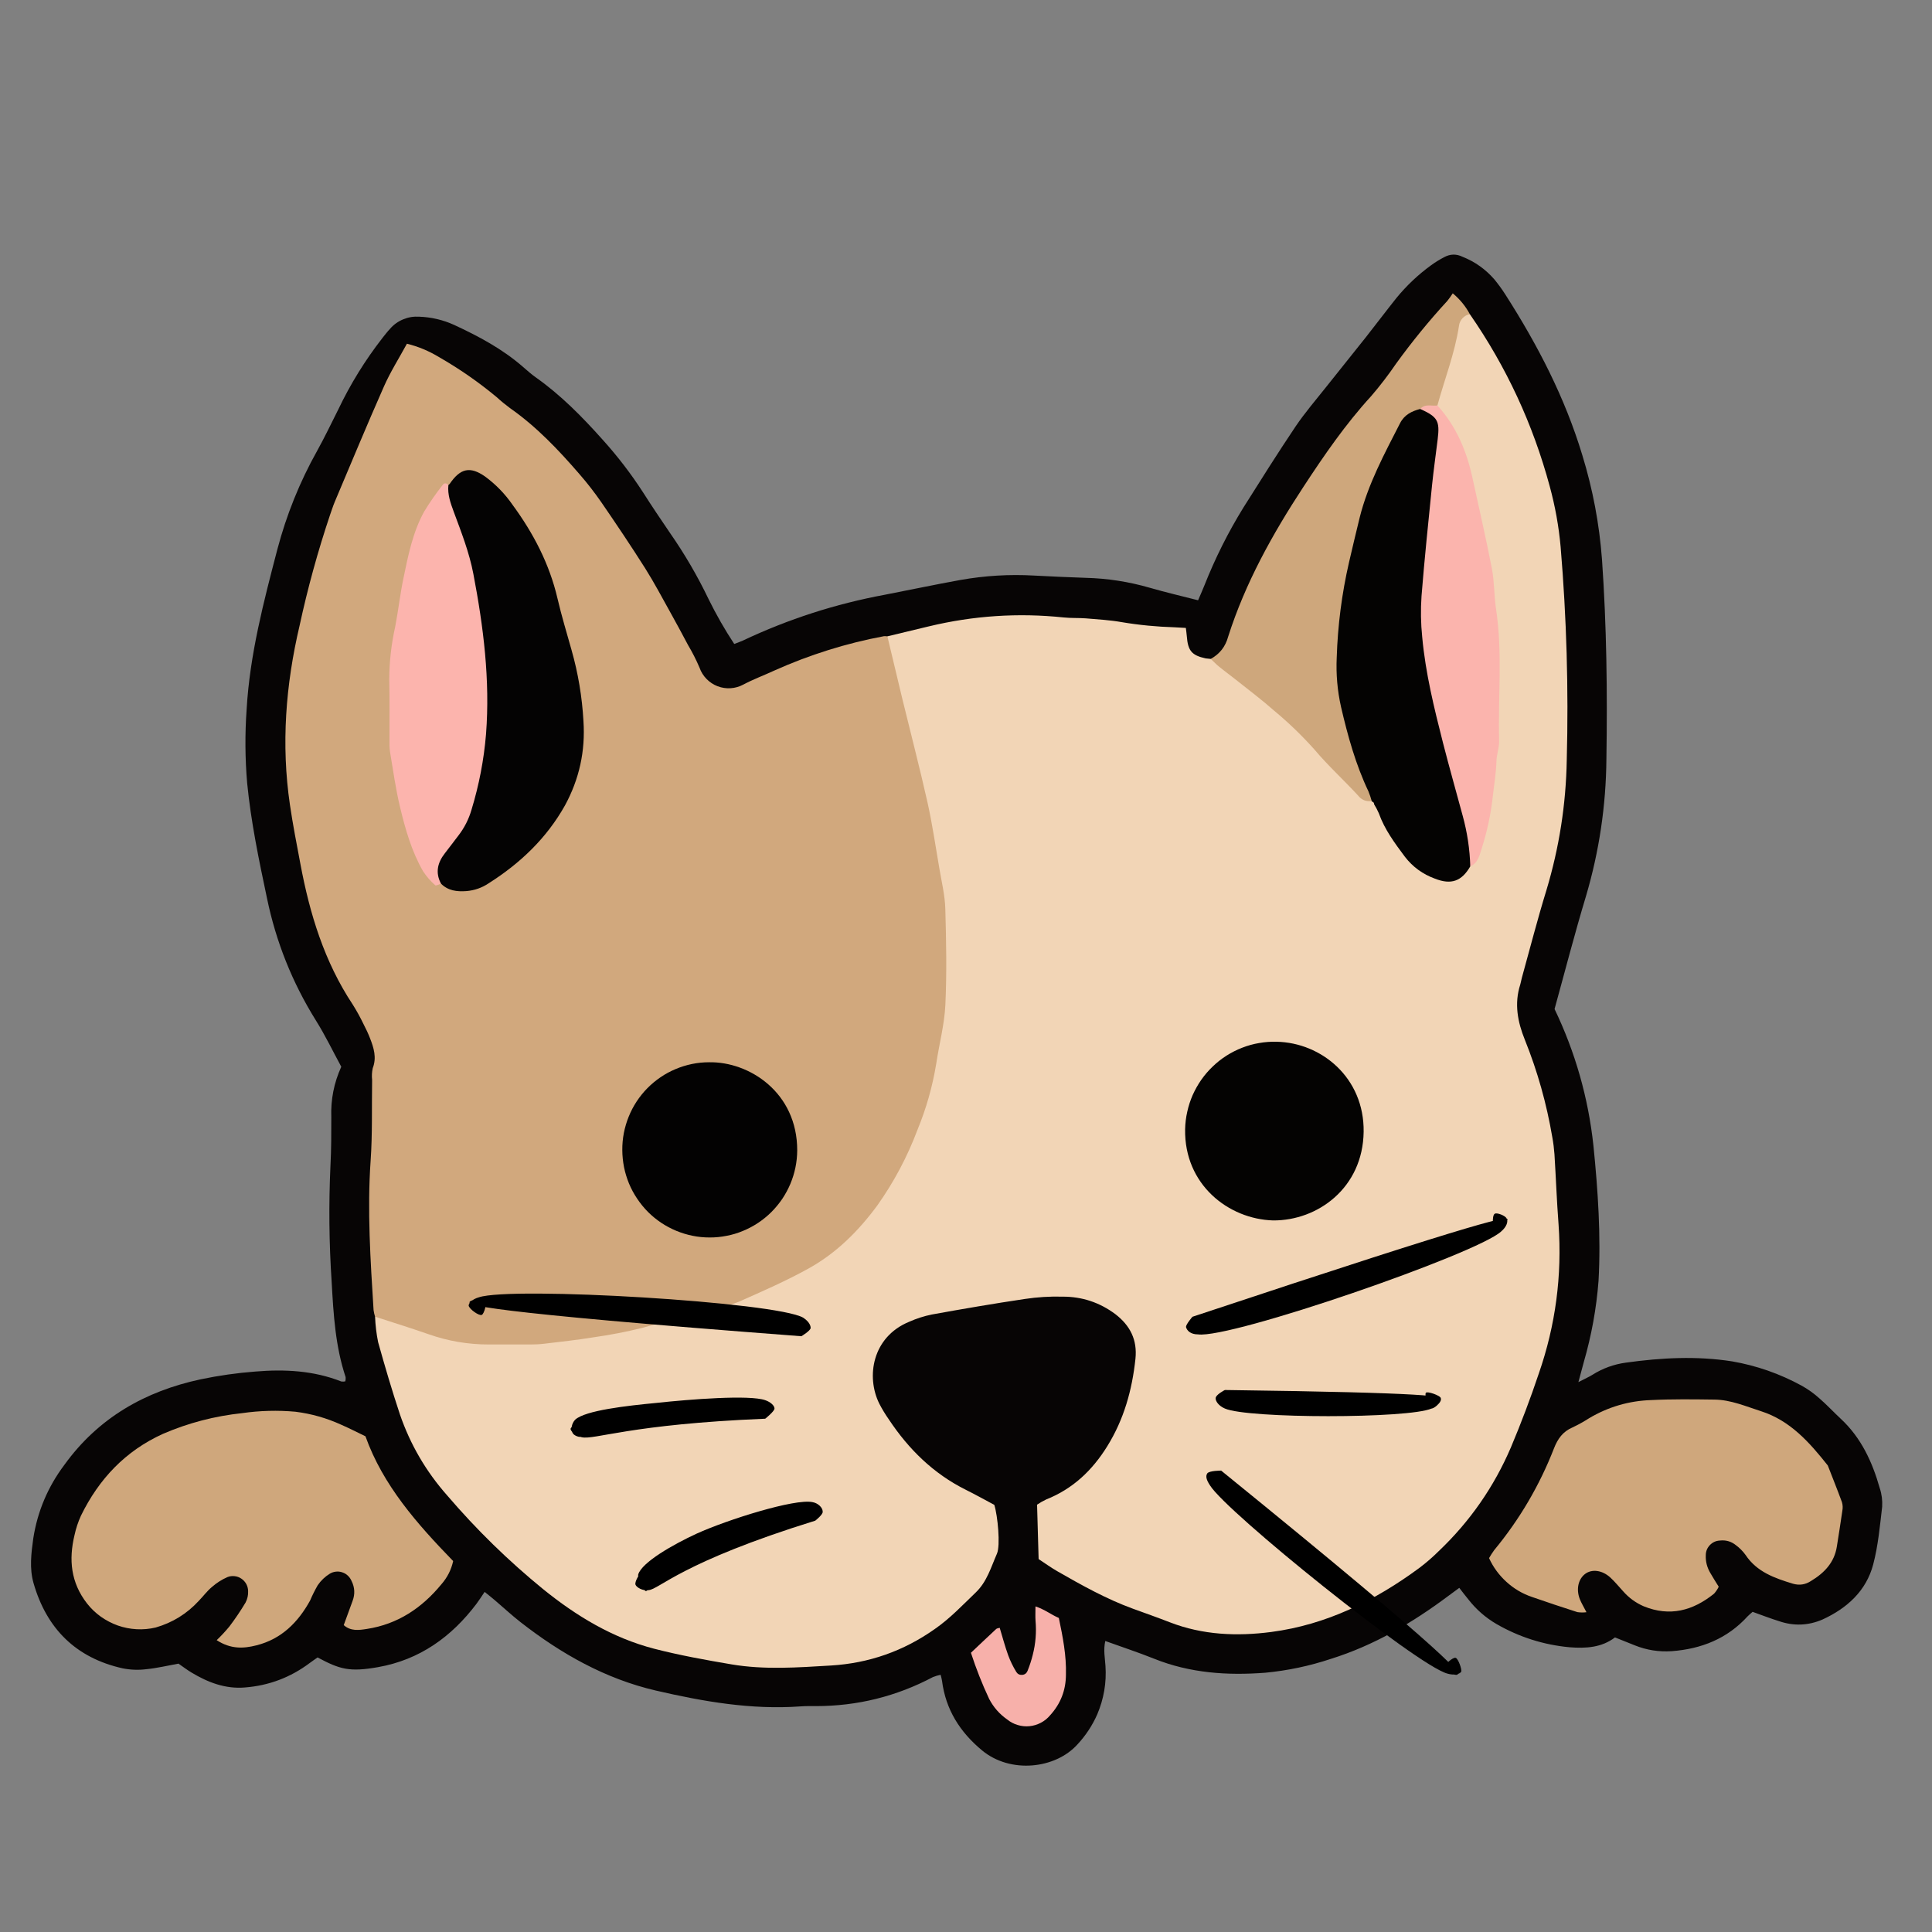 <svg xmlns="http://www.w3.org/2000/svg" xmlns:xlink="http://www.w3.org/1999/xlink" width="512" zoomAndPan="magnify" viewBox="0 0 384 384" height="512" preserveAspectRatio="xMidYMid meet" version="1.0"><rect x="0" y="0" width="384" height="384" fill="#808080" stroke="none"/><defs><clipPath id="94b34bc03b"><path d="M 234 261.34 L 238 261.34 L 238 265 L 234 265 Z M 234 261.34 " clip-rule="nonzero"/></clipPath><clipPath id="773c2e636e"><path d="M 232.77 264 L 247.77 264 L 247.77 277 L 232.77 277 Z M 232.77 264 " clip-rule="nonzero"/></clipPath><clipPath id="609fba23e1"><path d="M 6 50.484 L 374.238 50.484 L 374.238 351 L 6 351 Z M 6 50.484 " clip-rule="nonzero"/></clipPath><clipPath id="37e740ce68"><path d="M 235.637 241.043 L 299.703 241.043 L 299.703 265.336 L 235.637 265.336 Z M 235.637 241.043 " clip-rule="nonzero"/></clipPath><clipPath id="d6be2265db"><path d="M 237.008 261.719 C 298.531 241.273 299.453 241.832 299.637 242.379 C 299.637 242.934 297.43 244.777 297.055 244.594 C 296.691 244.402 296.508 241.641 297.055 241.273 C 297.43 240.91 299.27 241.641 299.453 242.195 C 299.816 242.75 299.453 243.855 298.352 244.777 C 293.555 249.199 244.559 266.141 238.109 265.219 C 236.645 265.219 235.906 264.48 235.723 263.742 C 235.723 263.195 237.008 261.719 237.008 261.719 " clip-rule="nonzero"/></clipPath><clipPath id="ac7afbd73f"><path d="M 241.586 276.242 L 286.406 276.242 L 286.406 281.492 L 241.586 281.492 Z M 241.586 276.242 " clip-rule="nonzero"/></clipPath><clipPath id="e965f18cc5"><path d="M 243.453 276.273 C 285.82 276.828 286.559 277.559 286.379 278.113 C 286.379 278.852 284.898 280.141 284.344 279.957 C 283.797 279.773 283.059 277.012 283.422 276.828 C 283.613 276.453 286.379 277.375 286.379 277.934 C 286.559 278.48 285.82 279.398 284.535 279.957 C 279.93 281.98 248.059 281.98 243.453 279.957 C 242.168 279.398 241.613 278.48 241.613 277.934 C 241.613 277.195 243.453 276.273 243.453 276.273 " clip-rule="nonzero"/></clipPath><clipPath id="5f4c29d7ae"><path d="M 239.734 292.293 L 290.629 292.293 L 290.629 333 L 239.734 333 Z M 239.734 292.293 " clip-rule="nonzero"/></clipPath><clipPath id="3a5fadf2d9"><path d="M 242.715 292.293 C 290.609 331.168 290.242 332.637 289.688 332.816 C 289.324 333.191 287.105 332.09 287.105 331.531 C 286.926 330.977 288.766 329.324 289.324 329.508 C 289.871 329.691 290.609 331.898 290.426 332.27 C 290.062 332.816 288.949 333.012 287.664 332.637 C 281.582 330.977 243.82 300.582 240.508 295.25 C 239.77 294.137 239.59 293.406 239.953 292.852 C 240.328 292.293 242.715 292.293 242.715 292.293 " clip-rule="nonzero"/></clipPath><clipPath id="b041c32c3e"><path d="M 93.121 257.035 L 161.18 257.035 L 161.18 265.613 L 93.121 265.613 Z M 93.121 257.035 " clip-rule="nonzero"/></clipPath><clipPath id="39edd0727a"><path d="M 159.281 265.586 C 93.695 260.617 93.148 259.328 93.332 258.773 C 93.695 258.219 96.094 258.035 96.461 258.41 C 96.832 258.773 96.277 261.172 95.73 261.355 C 95.176 261.535 93.332 260.25 93.148 259.512 C 93.148 258.957 93.887 258.219 95.176 257.852 C 101.621 255.645 154.301 258.773 159.645 261.902 C 160.746 262.641 161.121 263.379 161.121 263.934 C 161.121 264.48 159.281 265.586 159.281 265.586 " clip-rule="nonzero"/></clipPath><clipPath id="b243778670"><path d="M 113.383 277.75 L 153.965 277.75 L 153.965 285.781 L 113.383 285.781 Z M 113.383 277.75 " clip-rule="nonzero"/></clipPath><clipPath id="87139297b5"><path d="M 152.094 281.98 C 125.203 283.082 118.199 286.223 115.617 285.664 C 114.516 285.301 113.41 284.562 113.41 284.004 C 113.41 283.457 115.992 281.98 116.355 282.355 C 116.723 282.539 116.355 285.301 115.801 285.484 C 115.254 285.848 113.957 285.301 113.777 284.742 C 113.41 284.195 113.594 282.902 114.332 282.164 C 116.355 280.32 124.645 279.398 130.355 278.852 C 137.176 278.113 148.957 277.195 152.094 278.297 C 153.195 278.672 153.938 279.398 153.938 279.957 C 153.938 280.512 152.094 281.98 152.094 281.98 " clip-rule="nonzero"/></clipPath><clipPath id="d0f76bb879"><path d="M 126.152 298.414 L 163.637 298.414 L 163.637 316.27 L 126.152 316.27 Z M 126.152 298.414 " clip-rule="nonzero"/></clipPath><clipPath id="95445d416a"><path d="M 162.043 302.242 C 135.332 310.531 131.094 315.875 128.887 316.059 C 127.773 316.238 126.488 315.512 126.305 314.953 C 126.125 314.398 127.043 312.746 127.59 312.555 C 128.328 312.375 129.809 313.293 129.988 314.035 C 129.988 314.59 128.887 316.238 128.328 316.238 C 127.965 316.059 126.672 314.035 126.852 312.93 C 127.59 310.531 133.672 307.031 138.461 304.824 C 144.543 302.059 157.984 297.82 161.484 298.559 C 162.59 298.742 163.512 299.66 163.512 300.402 C 163.691 300.957 162.043 302.242 162.043 302.242 " clip-rule="nonzero"/></clipPath></defs><g clip-path="url(#94b34bc03b)"><path fill="#ffffff" d="M 237.625 262.801 C 237.625 262.996 237.59 263.18 237.516 263.359 C 237.441 263.539 237.336 263.699 237.195 263.836 C 237.059 263.973 236.902 264.078 236.723 264.152 C 236.543 264.227 236.359 264.262 236.164 264.262 C 235.969 264.262 235.785 264.227 235.605 264.152 C 235.426 264.078 235.266 263.973 235.129 263.836 C 234.992 263.699 234.887 263.539 234.812 263.359 C 234.738 263.18 234.703 262.996 234.703 262.801 C 234.703 262.605 234.738 262.422 234.812 262.242 C 234.887 262.062 234.992 261.902 235.129 261.766 C 235.266 261.629 235.426 261.523 235.605 261.449 C 235.785 261.375 235.969 261.34 236.164 261.34 C 236.359 261.34 236.543 261.375 236.723 261.449 C 236.902 261.523 237.059 261.629 237.195 261.766 C 237.336 261.902 237.441 262.062 237.516 262.242 C 237.59 262.422 237.625 262.605 237.625 262.801 Z M 237.625 262.801 " fill-opacity="1" fill-rule="nonzero"/></g><path fill="#ffffff" d="M 243.176 271.039 C 243.574 270.629 243.293 270.102 243.293 270.102 C 243.293 270.102 243.156 270.332 242.941 270.551 C 242.895 270.148 242.52 269.941 242.52 269.941 C 242.52 269.941 242.527 270.234 242.461 270.551 C 242.387 270.539 242.309 270.535 242.246 270.551 C 242.016 270.605 241.77 270.793 241.547 270.602 C 241.324 270.406 241.297 270.375 241.176 270.379 C 241.051 270.379 240.801 271.074 240.953 271.379 C 241.109 271.684 241.738 271.652 241.777 271.777 C 241.82 271.906 241.629 272.32 241.344 272.75 C 241.539 272.816 241.734 272.852 241.922 272.867 L 243.23 272.621 C 243.148 272.113 243.164 271.312 243.176 271.039 Z M 242.32 271.086 C 242.266 271.145 242.176 271.152 242.113 271.098 C 242.051 271.047 242.047 270.953 242.098 270.891 C 242.152 270.832 242.246 270.824 242.305 270.879 C 242.367 270.93 242.371 271.023 242.32 271.086 Z M 242.32 271.086 " fill-opacity="1" fill-rule="nonzero"/><g clip-path="url(#773c2e636e)"><path fill="#ffffff" d="M 247.602 276.238 C 246.637 276.25 245.848 275.426 245.445 274.902 C 245.184 274.133 244.566 273.469 243.422 272.906 C 243.367 272.855 243.293 272.824 243.215 272.824 L 241.328 273.176 C 241.324 273.199 241.32 273.223 241.32 273.25 L 241.324 273.281 C 241.062 273.59 240.895 274.047 240.727 274.496 C 240.449 275.246 240.188 275.953 239.559 275.953 C 239.441 275.953 239.348 275.91 239.27 275.824 C 238.844 275.328 239.102 273.562 239.293 272.273 C 239.465 271.113 239.547 270.484 239.379 270.297 C 239.527 267.59 239.184 265.82 238.355 265.039 C 237.988 264.699 237.633 264.637 237.449 264.633 C 237.441 264.633 237.43 264.633 237.418 264.633 L 234.91 264.633 C 234.898 264.633 234.887 264.633 234.879 264.633 C 234.695 264.637 234.34 264.695 233.973 265.039 C 233.137 265.828 232.793 267.617 232.953 270.363 C 232.969 270.637 233.199 270.852 233.473 270.852 C 233.48 270.852 233.492 270.852 233.504 270.852 C 233.789 270.836 234.008 270.59 233.992 270.301 C 233.859 268.02 234.117 266.801 234.406 266.199 L 234.406 275.945 C 234.406 276.387 234.766 276.75 235.211 276.75 C 235.652 276.75 236.012 276.387 236.012 275.945 L 236.012 270.082 L 236.312 270.082 L 236.312 275.945 C 236.312 276.387 236.676 276.75 237.117 276.75 C 237.562 276.75 237.922 276.387 237.922 275.945 L 237.922 266.203 C 238.191 266.754 238.473 267.906 238.336 270.273 C 238.242 270.383 238.195 270.492 238.191 270.5 C 238.168 270.547 238.191 270.605 238.242 270.629 C 238.289 270.648 238.348 270.625 238.367 270.578 C 238.367 270.578 238.375 270.566 238.383 270.551 C 238.461 270.719 238.625 270.84 238.824 270.852 C 238.836 270.852 238.844 270.852 238.855 270.852 C 239.027 270.852 239.184 270.766 239.277 270.633 C 239.285 270.977 239.188 271.664 239.102 272.246 C 238.883 273.719 238.637 275.387 239.125 275.949 C 239.234 276.082 239.383 276.148 239.559 276.148 C 240.32 276.148 240.621 275.344 240.91 274.562 C 241.043 274.207 241.172 273.855 241.344 273.59 L 241.516 276.352 C 241.523 276.504 241.645 276.621 241.797 276.625 C 241.801 276.625 241.805 276.625 241.805 276.625 C 241.953 276.625 242.078 276.516 242.098 276.371 L 242.289 274.809 C 242.555 274.953 242.914 275.109 243.25 275.27 C 243.184 275.086 243.191 274.887 243.355 274.676 C 243.492 274.508 243.664 274.473 243.844 274.512 C 243.73 274.531 243.629 274.582 243.555 274.676 C 243.074 275.273 243.922 275.824 244.09 275.938 C 244.199 276.012 243.527 276.023 243.152 276.156 C 242.941 276.23 242.902 276.406 242.953 276.496 C 243.066 276.699 244.68 276.75 245.367 276.668 C 245.547 276.648 245.664 276.617 245.68 276.578 C 245.715 276.477 245.664 276.102 245.609 275.773 C 246.098 276.246 246.773 276.695 247.582 276.695 C 247.59 276.695 247.598 276.695 247.605 276.695 C 247.73 276.691 247.832 276.59 247.828 276.465 C 247.828 276.336 247.723 276.234 247.602 276.238 Z M 247.602 276.238 " fill-opacity="1" fill-rule="nonzero"/></g><g clip-path="url(#609fba23e1)"><path fill="#070505" d="M 313.719 274.707 C 315.109 273.988 315.832 273.672 316.492 273.262 C 318.547 271.965 320.77 271.16 323.18 270.832 C 330.191 269.855 337.234 269.48 344.266 270.582 C 349.129 271.426 353.715 273.031 358.051 275.391 C 359.348 276.109 360.547 276.965 361.648 277.961 C 363.109 279.227 364.434 280.656 365.844 281.973 C 369.91 285.742 372.137 290.559 373.613 295.777 C 374.016 296.977 374.168 298.215 374.094 299.48 C 373.641 303.316 373.297 307.211 372.316 310.934 C 370.926 316.223 367.098 319.656 362.254 321.883 C 359.406 323.117 356.508 323.223 353.57 322.207 C 351.844 321.672 350.148 321.008 348.344 320.367 C 348.008 320.645 347.68 320.941 347.363 321.246 C 343.316 325.699 338.156 327.742 332.266 328.184 C 329.723 328.355 327.277 327.973 324.906 327.016 C 323.648 326.523 322.391 326.016 320.992 325.449 C 318.324 327.484 315.207 327.656 311.965 327.406 C 306.793 326.926 301.949 325.383 297.449 322.793 C 295.262 321.516 293.383 319.875 291.828 317.871 C 291.25 317.18 290.703 316.449 290.043 315.598 C 289.273 316.164 288.555 316.691 287.844 317.219 C 280.688 322.57 273.07 327.043 264.504 329.719 C 260.273 331.129 255.945 332.039 251.516 332.465 C 243.953 333.047 236.527 332.551 229.383 329.68 C 226.227 328.414 222.992 327.359 219.684 326.16 C 219.277 327.973 219.625 329.535 219.719 331.09 C 219.949 334.449 219.395 337.672 218.078 340.762 C 217.102 342.969 215.797 344.945 214.156 346.711 C 209.762 351.594 200.828 352.57 195.207 347.918 C 190.805 344.273 187.965 339.801 187.234 334.074 C 187.195 333.75 187.09 333.422 186.957 332.875 C 186.438 332.98 185.922 333.133 185.422 333.336 C 178.141 337.184 170.391 339.102 162.148 339.102 C 161.133 339.094 160.094 339.082 159.078 339.16 C 149.312 339.859 139.805 338.199 130.355 336.012 C 120.301 333.672 111.539 328.711 103.48 322.43 C 101.688 321.027 100.02 319.473 98.281 317.996 C 97.688 317.488 97.074 317.008 96.324 316.402 C 95.711 317.297 95.25 318.043 94.723 318.742 C 89.734 325.355 83.395 329.902 75.125 331.359 C 69.426 332.367 67.523 331.781 63.121 329.43 C 62.66 329.758 62.113 330.121 61.586 330.516 C 57.758 333.395 53.461 335.023 48.684 335.398 C 44.777 335.727 41.297 334.383 38.023 332.406 C 37.152 331.879 36.336 331.254 35.473 330.66 C 33.352 331.043 31.25 331.551 29.121 331.762 C 27.539 331.965 25.965 331.906 24.391 331.598 C 15.086 329.527 9.242 323.695 6.652 314.609 C 5.836 311.73 6.203 308.719 6.613 305.773 C 7.457 300.383 9.52 295.508 12.801 291.145 C 19.547 281.797 28.844 276.512 39.906 274.145 C 43.473 273.402 47.07 272.887 50.707 272.609 C 56.52 272.117 62.305 272.398 67.84 274.582 C 68.102 274.621 68.367 274.613 68.629 274.555 C 68.703 274.277 68.723 274 68.695 273.711 C 66.652 267.59 66.277 261.211 65.922 254.84 C 65.406 247.109 65.328 239.367 65.684 231.613 C 65.855 228.438 65.848 225.242 65.848 222.047 C 65.723 218.547 66.383 215.207 67.832 212.023 C 66.164 208.953 64.637 205.77 62.777 202.805 C 58.094 195.293 54.859 187.195 53.066 178.523 C 51.465 170.953 49.883 163.383 49.125 155.648 C 48.703 150.766 48.672 145.875 49.02 140.98 C 49.652 130.102 52.395 119.645 55.129 109.18 C 56.941 102.32 59.57 95.793 63.035 89.605 C 64.523 86.922 65.848 84.148 67.227 81.402 C 69.637 76.348 72.562 71.609 75.996 67.195 C 76.496 66.574 76.977 65.93 77.523 65.355 C 78.242 64.52 79.113 63.895 80.133 63.473 C 81.148 63.051 82.203 62.879 83.305 62.945 C 85.723 63.031 88.027 63.57 90.234 64.566 C 95.098 66.82 99.809 69.324 103.895 72.875 C 104.75 73.613 105.602 74.383 106.531 75.035 C 111.492 78.547 115.715 82.844 119.742 87.352 C 122.727 90.652 125.422 94.164 127.84 97.906 C 129.547 100.59 131.332 103.238 133.125 105.867 C 136.062 110.078 138.645 114.504 140.859 119.125 C 142.367 122.188 144.055 125.141 145.934 127.992 C 146.645 127.715 147.191 127.539 147.691 127.301 C 156.688 123.051 166.07 120.027 175.848 118.215 C 180.867 117.246 185.875 116.18 190.91 115.27 C 195.746 114.418 200.617 114.117 205.531 114.398 C 208.938 114.57 212.352 114.742 215.758 114.848 C 220.105 114.953 224.363 115.617 228.535 116.824 C 231.676 117.734 234.867 118.473 238.129 119.309 C 238.582 118.262 238.992 117.332 239.367 116.402 C 241.508 110.98 244.098 105.801 247.156 100.852 C 250.555 95.461 253.949 90.059 257.5 84.773 C 259.344 82.039 261.512 79.535 263.562 76.941 C 266.172 73.645 268.832 70.371 271.441 67.07 C 273.484 64.48 275.469 61.844 277.523 59.262 C 279.555 56.777 281.867 54.59 284.457 52.711 C 285.285 52.105 286.156 51.578 287.059 51.105 C 288.258 50.465 289.457 50.438 290.676 51.031 C 293.152 52.008 295.262 53.516 297.016 55.531 C 297.812 56.5 298.543 57.508 299.215 58.562 C 305.621 68.566 311.043 79.016 314.496 90.461 C 316.578 97.234 317.883 104.152 318.41 111.211 C 319.332 124.414 319.496 137.625 319.285 150.844 C 319.207 160.121 317.855 169.215 315.227 178.117 C 312.961 185.621 311.004 193.23 308.98 200.551 C 313.105 209.145 315.676 218.184 316.703 227.66 C 317.605 236.602 318.219 245.602 317.719 254.609 C 317.297 260.078 316.32 265.449 314.793 270.719 C 314.508 271.793 314.219 272.867 313.719 274.707 Z M 313.719 274.707 " fill-opacity="1" fill-rule="nonzero"/></g><path fill="#f2d5b6" d="M 292.145 62.445 C 299.406 72.922 304.691 84.32 308.012 96.629 C 309.094 100.59 309.824 104.621 310.188 108.707 C 311.371 122.801 311.781 136.914 311.406 151.047 C 311.254 159.871 309.902 168.496 307.359 176.949 C 305.586 182.703 304.086 188.559 302.477 194.359 C 302.352 194.801 302.293 195.254 302.16 195.695 C 300.941 199.484 301.641 203.129 303.082 206.68 C 305.594 212.926 307.406 219.383 308.531 226.02 C 308.742 227.145 308.875 228.273 308.961 229.406 C 309.25 234.07 309.422 238.742 309.777 243.395 C 310.488 253.527 309.184 263.398 305.852 272.992 C 304.191 277.953 302.34 282.844 300.309 287.668 C 296.941 295.527 292.164 302.395 285.973 308.285 C 284.766 309.484 283.469 310.609 282.109 311.637 C 273.281 318.141 263.648 322.926 252.676 324.367 C 245.863 325.258 239.051 324.98 232.5 322.438 C 230.062 321.488 227.598 320.625 225.141 319.73 C 219.883 317.805 215.02 315.09 210.184 312.316 C 208.906 311.586 207.719 310.723 206.434 309.879 C 206.336 306.359 206.23 302.855 206.125 299.066 C 206.703 298.672 207.305 298.328 207.938 298.031 C 213.227 295.93 217.102 292.254 220.074 287.457 C 223.395 282.113 225.016 276.273 225.68 270.074 C 226.07 266.297 224.633 263.473 221.688 261.199 C 218.57 258.871 215.066 257.707 211.184 257.719 C 208.668 257.652 206.172 257.805 203.699 258.18 C 197.52 259.098 191.352 260.156 185.203 261.27 C 183.648 261.586 182.133 262.074 180.672 262.727 C 173.363 265.75 172.105 273.633 174.766 278.988 C 175.34 280.102 175.992 281.164 176.711 282.191 C 180.625 288.074 185.52 292.879 191.898 296.074 C 193.828 297.035 195.707 298.078 197.625 299.105 C 198.316 301.293 198.863 307.184 198.152 308.805 C 196.973 311.48 196.188 314.359 193.934 316.52 C 191.305 319.043 188.82 321.688 185.797 323.781 C 179.598 328.164 172.711 330.582 165.141 331.035 C 158.551 331.426 151.941 331.918 145.379 330.805 C 140.227 329.93 135.066 329 130.008 327.695 C 121.73 325.547 114.523 321.18 107.926 315.836 C 101.027 310.207 94.684 304.008 88.898 297.246 C 84.688 292.496 81.551 287.121 79.488 281.125 C 77.914 276.379 76.496 271.57 75.152 266.754 C 74.816 265.086 74.613 263.406 74.547 261.699 C 75.938 260.828 77.223 261.605 78.461 262.055 C 86.77 265.066 95.25 267.07 104.172 266.277 C 112.895 265.488 121.633 264.828 130.074 262.238 C 133.012 261.336 135.984 260.547 138.98 259.84 C 150.598 257.125 161.238 252.441 169.594 243.633 C 178.957 233.773 183.398 221.598 185.699 208.445 C 188.75 191.051 186.871 173.945 182.727 156.984 C 180.598 148.242 178.574 139.477 176.387 130.746 C 176.039 129.344 175.348 127.895 176.375 126.477 C 179.129 125.812 181.883 125.141 184.645 124.488 C 193.461 122.371 202.383 121.773 211.41 122.723 C 212.879 122.879 214.375 122.793 215.844 122.906 C 218.223 123.109 220.613 123.242 222.953 123.656 C 226.438 124.242 229.938 124.574 233.469 124.68 C 234.141 124.711 234.812 124.758 235.695 124.805 C 235.762 125.391 235.848 125.918 235.887 126.445 C 236.105 129.344 236.863 130.254 239.629 130.859 C 239.965 130.906 240.309 130.945 240.645 130.965 C 242.484 131.398 243.82 132.645 245.297 133.711 C 253.922 139.898 261.184 147.535 268.305 155.324 C 269.445 156.57 270.605 157.855 272.254 158.5 C 272.543 158.633 272.832 158.797 273.09 159 C 273.473 159.305 273.801 159.672 274.059 160.094 C 275.785 163.41 277.359 166.809 279.777 169.715 C 280.949 171.133 282.348 172.266 283.98 173.102 C 287.367 174.855 289.379 174.406 291.941 171.383 C 295.242 166.176 295.586 160.18 296.219 154.355 C 298.32 135.082 297.016 116.039 292.324 97.223 C 290.953 91.316 288.566 85.836 285.188 80.801 C 285.887 74.984 288.16 69.574 289.504 63.914 C 289.562 63.629 289.688 63.379 289.852 63.137 C 290.023 62.906 290.242 62.715 290.492 62.582 C 290.742 62.438 291.012 62.352 291.309 62.332 C 291.598 62.312 291.875 62.34 292.145 62.445 Z M 292.145 62.445 " fill-opacity="1" fill-rule="nonzero"/><path fill="#d1a87d" d="M 176.375 126.477 C 177.375 130.668 178.363 134.859 179.379 139.043 C 181.047 145.875 182.824 152.688 184.359 159.535 C 185.316 163.844 185.949 168.227 186.699 172.574 C 187.148 175.25 187.812 177.938 187.887 180.621 C 188.07 186.992 188.195 193.383 187.898 199.742 C 187.707 203.676 186.66 207.562 186.074 211.477 C 185.336 215.977 184.098 220.32 182.363 224.543 C 180.355 229.887 177.699 234.895 174.398 239.559 C 170.656 244.652 166.227 249.074 160.691 252.133 C 156.23 254.602 151.527 256.664 146.855 258.727 C 144.945 259.473 142.988 260.02 140.973 260.375 C 136.531 261.316 132.207 262.68 127.84 263.879 C 124.551 264.703 121.223 265.344 117.863 265.816 C 114.629 266.344 111.367 266.688 108.117 267.082 C 107.215 267.188 106.305 267.227 105.391 267.227 C 102.668 267.234 99.934 267.215 97.199 267.227 C 93.082 267.234 89.082 266.562 85.195 265.191 C 81.676 263.965 78.098 262.859 74.547 261.699 C 74.414 261.277 74.309 260.836 74.25 260.387 C 73.637 250.504 72.973 240.633 73.664 230.703 C 74.039 225.379 73.875 220.004 73.961 214.652 C 73.875 213.863 73.914 213.078 74.086 212.301 C 74.902 210.191 74.289 208.262 73.539 206.344 C 73.164 205.383 72.734 204.465 72.254 203.551 C 71.613 202.219 70.902 200.922 70.113 199.668 C 64.465 191.156 61.559 181.629 59.707 171.711 C 58.969 167.797 58.199 163.883 57.625 159.949 C 55.859 147.957 56.781 136.098 59.543 124.355 C 61.156 116.891 63.18 109.543 65.605 102.32 C 65.914 101.457 66.184 100.582 66.535 99.746 C 69.77 92.102 72.945 84.418 76.305 76.828 C 77.578 73.93 79.297 71.227 80.879 68.316 C 83.133 68.875 85.254 69.758 87.238 70.965 C 91.297 73.289 95.125 75.945 98.723 78.938 C 99.559 79.707 100.441 80.426 101.352 81.105 C 106.621 84.789 111.004 89.414 115.176 94.242 C 116.75 96.043 118.207 97.934 119.57 99.902 C 122.535 104.219 125.453 108.562 128.254 112.988 C 130.066 115.863 131.66 118.898 133.32 121.871 C 134.488 123.961 135.613 126.062 136.734 128.172 C 137.605 129.641 138.383 131.156 139.047 132.73 C 139.344 133.574 139.812 134.312 140.438 134.957 C 141.062 135.59 141.789 136.07 142.625 136.395 C 143.461 136.711 144.324 136.848 145.215 136.789 C 146.105 136.73 146.941 136.492 147.73 136.07 C 149.734 135.004 151.883 134.219 153.945 133.258 C 160.93 130.129 168.184 127.855 175.703 126.445 C 175.926 126.438 176.156 126.438 176.375 126.477 Z M 176.375 126.477 " fill-opacity="1" fill-rule="nonzero"/><path fill="#cfa77c" d="M 43.07 325.996 C 43.961 325.145 44.797 324.242 45.582 323.293 C 46.746 321.758 47.82 320.164 48.809 318.516 C 49.18 317.793 49.355 317.035 49.316 316.23 C 49.305 315.73 49.18 315.27 48.953 314.84 C 48.711 314.406 48.395 314.051 47.98 313.773 C 47.578 313.496 47.129 313.332 46.641 313.277 C 46.148 313.219 45.672 313.277 45.211 313.457 C 44.066 313.957 43.023 314.629 42.09 315.453 C 41.141 316.25 40.383 317.285 39.512 318.18 C 37.152 320.75 34.281 322.523 30.926 323.484 C 29.676 323.781 28.41 323.887 27.137 323.82 C 25.859 323.75 24.621 323.504 23.414 323.082 C 22.203 322.648 21.082 322.062 20.035 321.324 C 19 320.578 18.078 319.703 17.293 318.695 C 14.07 314.551 13.637 309.996 14.809 305.121 C 15.094 303.789 15.527 302.492 16.094 301.246 C 19.66 293.953 24.93 288.371 32.402 284.984 C 37.449 282.805 42.707 281.445 48.164 280.867 C 51.668 280.367 55.176 280.273 58.699 280.59 C 61.875 280.984 64.914 281.848 67.832 283.18 C 69.387 283.859 70.902 284.637 72.637 285.473 C 76.109 295.199 82.883 302.867 90.07 310.273 C 89.688 312.008 88.91 313.535 87.738 314.879 C 83.852 319.605 79.047 322.832 72.887 323.77 C 71.312 324.012 69.711 324.242 68.32 323.004 C 68.906 321.391 69.5 319.801 70.078 318.195 C 70.586 316.844 70.52 315.512 69.867 314.215 C 69.691 313.812 69.453 313.469 69.137 313.172 C 68.82 312.871 68.457 312.652 68.043 312.52 C 67.629 312.375 67.207 312.324 66.777 312.375 C 66.344 312.422 65.941 312.555 65.566 312.777 C 64.598 313.371 63.793 314.141 63.148 315.078 C 62.586 316.066 62.074 317.074 61.633 318.121 C 59.234 322.465 55.945 325.766 50.977 327.023 C 48.375 327.684 45.844 327.801 43.07 325.996 Z M 43.07 325.996 " fill-opacity="1" fill-rule="nonzero"/><path fill="#cfa77c" d="M 315.32 320.441 C 314.727 320.52 314.121 320.508 313.52 320.422 C 310.488 319.453 307.473 318.445 304.473 317.402 C 302.582 316.758 300.902 315.762 299.426 314.418 C 297.949 313.074 296.785 311.5 295.961 309.688 C 296.27 309.141 296.613 308.613 296.98 308.105 C 302.023 302.004 305.988 295.258 308.863 287.879 C 309.613 285.953 310.641 284.523 312.559 283.707 C 313.691 283.172 314.785 282.566 315.84 281.887 C 319.641 279.629 323.746 278.43 328.16 278.277 C 332.352 278.066 336.57 278.125 340.773 278.18 C 344.008 278.219 346.973 279.516 350.004 280.484 C 355.848 282.355 359.656 286.699 363.289 291.277 C 364.23 293.715 365.211 296.133 366.109 298.586 C 366.266 299.145 366.293 299.711 366.18 300.277 C 365.852 302.637 365.457 304.996 365.094 307.355 C 364.605 310.559 362.59 312.641 359.961 314.227 C 358.84 314.965 357.641 315.145 356.355 314.773 C 352.727 313.668 349.199 312.449 346.941 309.055 C 346.406 308.316 345.773 307.672 345.035 307.125 C 344.102 306.367 343.027 306.062 341.84 306.195 C 341.062 306.234 340.41 306.531 339.863 307.086 C 339.324 307.645 339.047 308.316 339.039 309.094 C 338.98 310.379 339.297 311.566 339.957 312.672 C 340.457 313.562 341.023 314.418 341.609 315.375 C 341.367 315.887 341.051 316.344 340.68 316.758 C 336.484 320.137 331.898 321.383 326.699 319.262 C 325.105 318.57 323.746 317.574 322.602 316.27 C 321.758 315.348 320.965 314.371 320.043 313.523 C 318.422 312.059 316.395 311.828 315.062 312.824 C 313.699 313.852 313.238 315.855 313.988 317.805 C 314.312 318.637 314.805 319.414 315.32 320.441 Z M 315.32 320.441 " fill-opacity="1" fill-rule="nonzero"/><path fill="#cea77c" d="M 272.641 159.211 C 271.527 159.363 270.625 159 269.926 158.117 C 267.094 155.035 263.984 152.215 261.27 148.992 C 258.777 146.199 256.09 143.609 253.211 141.223 C 250.758 139.055 248.129 137.086 245.555 135.035 C 244.5 134.188 243.398 133.402 242.344 132.539 C 241.746 132.059 241.211 131.492 240.645 130.965 C 242.43 129.977 243.578 128.508 244.105 126.543 C 247.523 115.828 252.934 106.117 259.074 96.754 C 263.199 90.461 267.438 84.293 272.535 78.727 C 274.316 76.656 275.977 74.488 277.512 72.234 C 280.66 67.895 284.035 63.75 287.664 59.809 C 288.055 59.328 288.41 58.832 288.746 58.301 C 290.148 59.465 291.289 60.844 292.145 62.445 C 291.578 62.551 291.09 62.82 290.684 63.254 C 290.293 63.676 290.051 64.184 289.984 64.758 C 289.16 70.207 287.137 75.32 285.695 80.59 C 284.773 81.598 283.336 81.387 282.27 82.055 C 280.523 82.797 279.23 84.023 278.387 85.73 C 274.145 93.598 271.055 101.895 269.117 110.617 C 267.191 119.348 266.48 128.172 267 137.105 C 267.352 143.332 269.531 149.348 272.043 155.133 C 272.602 156.406 273.801 157.656 272.641 159.211 Z M 272.641 159.211 " fill-opacity="1" fill-rule="nonzero"/><path fill="#f7b0aa" d="M 192.98 328.5 C 194.711 326.871 196.352 325.305 198.008 323.77 C 198.152 323.637 198.422 323.629 198.699 323.539 C 199.246 325.344 199.734 327.188 200.371 328.961 C 200.801 330.133 201.348 331.254 202 332.32 C 202.27 332.742 202.664 332.934 203.172 332.895 C 203.68 332.848 204.023 332.586 204.227 332.117 C 204.648 331.07 205.004 329.996 205.273 328.895 C 205.84 326.68 206.02 324.414 205.82 322.129 C 205.762 321.266 205.809 320.383 205.809 319.289 C 207.613 319.867 208.938 320.941 210.453 321.582 C 211.25 325.391 211.969 329.078 211.863 332.836 C 211.852 335.938 210.809 338.633 208.727 340.914 C 208.207 341.539 207.594 342.039 206.883 342.41 C 206.172 342.785 205.414 343.016 204.609 343.094 C 203.812 343.168 203.027 343.094 202.25 342.852 C 201.48 342.621 200.781 342.25 200.16 341.738 C 198.645 340.676 197.453 339.312 196.598 337.664 C 195.199 334.688 194 331.637 192.98 328.5 Z M 192.98 328.5 " fill-opacity="1" fill-rule="nonzero"/><path fill="#040302" d="M 272.641 159.211 C 272.465 158.566 272.246 157.934 271.996 157.309 C 269.445 151.945 267.879 146.266 266.539 140.5 C 265.816 137.27 265.531 133.996 265.684 130.695 C 265.887 124.316 266.691 118.023 268.121 111.797 C 268.82 108.824 269.512 105.828 270.25 102.855 C 271.918 96.188 275.172 90.184 278.27 84.121 C 279.133 82.43 280.594 81.723 282.281 81.281 C 285.273 81.422 286.367 82.422 286.609 85.539 C 286.875 89.078 286.176 92.582 285.695 96.055 C 284.641 103.824 283.777 111.633 283.441 119.453 C 283 129.555 285.57 139.301 288.277 148.945 C 289.82 154.422 291.25 159.918 292.422 165.484 C 293.027 167.738 292.969 169.984 292.23 172.199 C 290.512 175.156 288.449 175.914 285.199 174.637 C 282.801 173.762 280.812 172.324 279.25 170.309 C 277.227 167.594 275.199 164.879 274.051 161.637 C 273.781 161.023 273.465 160.418 273.109 159.844 C 273.109 159.566 272.977 159.391 272.695 159.324 Z M 272.641 159.211 " fill-opacity="1" fill-rule="nonzero"/><path fill="#040302" d="M 253.047 242.57 C 244.184 242.312 235.367 235.461 235.551 224.457 C 235.578 223.285 235.711 222.137 235.973 220.984 C 236.223 219.844 236.578 218.738 237.047 217.664 C 237.527 216.598 238.094 215.582 238.762 214.621 C 239.434 213.664 240.191 212.781 241.039 211.977 C 241.883 211.16 242.793 210.441 243.781 209.816 C 244.77 209.191 245.805 208.664 246.898 208.242 C 247.984 207.82 249.105 207.504 250.258 207.312 C 251.41 207.109 252.57 207.023 253.738 207.055 C 262.625 207.227 271.18 214.199 271.035 224.957 C 270.883 236.102 261.902 242.629 253.047 242.57 Z M 253.047 242.57 " fill-opacity="1" fill-rule="nonzero"/><path fill="#fbb4ad" d="M 292.23 172.199 C 292.133 168.785 291.625 165.418 290.715 162.117 C 289.418 157.301 288.047 152.492 286.809 147.66 C 285.043 140.723 283.328 133.777 282.676 126.629 C 282.395 123.914 282.348 121.191 282.539 118.465 C 283.125 111.098 283.895 103.758 284.633 96.41 C 284.949 93.359 285.379 90.316 285.754 87.277 C 286.195 83.648 285.746 82.863 282.281 81.281 C 283.242 80.168 284.547 80.77 285.695 80.59 C 289.465 84.734 291.527 89.691 292.691 95.105 C 293.977 101.062 295.367 107 296.52 112.988 C 297.035 115.633 296.949 118.398 297.352 121.066 C 298.676 129.777 297.727 138.523 297.965 147.254 C 298.004 148.59 297.469 149.934 297.43 151.266 C 297.363 153.656 296.961 155.984 296.699 158.348 C 296.309 161.84 295.578 165.262 294.512 168.602 C 294.082 169.945 293.785 171.52 292.23 172.199 Z M 292.23 172.199 " fill-opacity="1" fill-rule="nonzero"/><path fill="#cea77c" d="M 272.695 159.324 C 272.84 159.496 272.977 159.672 273.109 159.852 C 272.977 159.672 272.84 159.496 272.695 159.324 Z M 272.695 159.324 " fill-opacity="1" fill-rule="nonzero"/><path fill="#040303" d="M 89.121 96.418 C 89.215 96.352 89.293 96.273 89.371 96.188 C 91.5 93.051 93.445 92.637 96.422 94.719 C 98.551 96.285 100.363 98.156 101.871 100.332 C 106.016 105.984 109.211 112.086 110.812 118.973 C 111.609 122.406 112.645 125.785 113.594 129.18 C 114.91 133.805 115.695 138.508 115.965 143.305 C 116.367 149.262 115.137 154.863 112.281 160.102 C 108.633 166.605 103.395 171.586 97.148 175.547 C 95.797 176.461 94.312 176.977 92.688 177.113 C 90.801 177.246 89.062 177.043 87.652 175.633 C 85.934 174.801 86.098 173.312 86.387 171.824 C 86.637 170.691 87.133 169.676 87.883 168.793 C 94.176 161.137 95.281 151.977 95.566 142.555 C 96 128.211 94.09 114.273 88.859 100.84 C 88.297 99.383 87.66 97.809 89.121 96.418 Z M 89.121 96.418 " fill-opacity="1" fill-rule="nonzero"/><path fill="#fcb4ad" d="M 89.121 96.418 C 88.93 98.297 89.551 99.996 90.184 101.715 C 91.684 105.762 93.266 109.781 94.082 114.051 C 96.094 124.574 97.43 135.156 96.602 145.914 C 96.18 151.027 95.211 156.043 93.715 160.945 C 93.168 162.828 92.297 164.543 91.098 166.09 C 90.195 167.258 89.32 168.449 88.41 169.609 C 86.961 171.469 86.492 173.445 87.652 175.633 C 87.258 175.758 86.656 176.094 86.52 175.961 C 85.582 175.145 84.773 174.215 84.094 173.18 C 81.809 169.207 80.562 164.812 79.508 160.398 C 78.633 156.781 78.137 153.07 77.512 149.395 C 77.414 148.609 77.387 147.812 77.414 147.016 C 77.398 143.035 77.465 139.043 77.367 135.062 C 77.379 131.543 77.77 128.066 78.539 124.625 C 79.16 121.41 79.516 118.137 80.188 114.926 C 81.129 110.379 82.039 105.781 84.312 101.668 C 85.438 99.824 86.656 98.07 87.996 96.379 C 88.316 95.938 88.754 95.996 89.121 96.418 Z M 89.121 96.418 " fill-opacity="1" fill-rule="nonzero"/><path fill="#030202" d="M 123.688 228.602 C 123.676 227.461 123.781 226.328 123.992 225.203 C 124.215 224.082 124.531 223 124.961 221.941 C 125.383 220.887 125.914 219.879 126.535 218.93 C 127.168 217.973 127.879 217.09 128.676 216.281 C 129.48 215.469 130.355 214.746 131.293 214.105 C 132.234 213.461 133.23 212.926 134.289 212.484 C 135.332 212.043 136.418 211.707 137.531 211.477 C 138.645 211.246 139.773 211.133 140.918 211.133 C 148.93 210.977 158.473 217.145 158.453 228.66 C 158.445 229.801 158.328 230.934 158.098 232.047 C 157.871 233.156 157.535 234.242 157.094 235.297 C 156.652 236.344 156.113 237.34 155.48 238.289 C 154.836 239.23 154.117 240.105 153.312 240.91 C 152.508 241.715 151.625 242.426 150.676 243.059 C 149.723 243.691 148.727 244.219 147.672 244.652 C 146.625 245.094 145.543 245.418 144.418 245.629 C 143.305 245.852 142.172 245.965 141.043 245.957 C 139.898 245.957 138.777 245.852 137.656 245.621 C 136.543 245.398 135.457 245.062 134.414 244.633 C 133.355 244.191 132.359 243.664 131.41 243.031 C 130.469 242.398 129.586 241.676 128.781 240.871 C 127.984 240.066 127.266 239.184 126.633 238.234 C 126 237.293 125.461 236.297 125.02 235.238 C 124.59 234.184 124.254 233.102 124.031 231.988 C 123.812 230.863 123.695 229.742 123.688 228.602 Z M 123.688 228.602 " fill-opacity="1" fill-rule="nonzero"/><g clip-path="url(#37e740ce68)"><g clip-path="url(#d6be2265db)"><path fill="#000000" d="M 228.355 233.906 L 306.996 233.906 L 306.996 272.77 L 228.355 272.77 Z M 228.355 233.906 " fill-opacity="1" fill-rule="nonzero"/></g></g><g clip-path="url(#ac7afbd73f)"><g clip-path="url(#e965f18cc5)"><path fill="#000000" d="M 234.246 268.906 L 293.891 268.906 L 293.891 287.324 L 234.246 287.324 Z M 234.246 268.906 " fill-opacity="1" fill-rule="nonzero"/></g></g><g clip-path="url(#5f4c29d7ae)"><g clip-path="url(#3a5fadf2d9)"><path fill="#000000" d="M 232.586 284.926 L 297.773 284.926 L 297.773 340.379 L 232.586 340.379 Z M 232.586 284.926 " fill-opacity="1" fill-rule="nonzero"/></g></g><g clip-path="url(#b041c32c3e)"><g clip-path="url(#39edd0727a)"><path fill="#000000" d="M 85.781 250.484 L 168.527 250.484 L 168.527 273.145 L 85.781 273.145 Z M 85.781 250.484 " fill-opacity="1" fill-rule="nonzero"/></g></g><g clip-path="url(#b243778670)"><g clip-path="url(#87139297b5)"><path fill="#000000" d="M 106.043 270.93 L 161.477 270.93 L 161.477 293.031 L 106.043 293.031 Z M 106.043 270.93 " fill-opacity="1" fill-rule="nonzero"/></g></g><g clip-path="url(#d0f76bb879)"><g clip-path="url(#95445d416a)"><path fill="#000000" d="M 118.938 291.191 L 170.859 291.191 L 170.859 323.609 L 118.938 323.609 Z M 118.938 291.191 " fill-opacity="1" fill-rule="nonzero"/></g></g></svg>